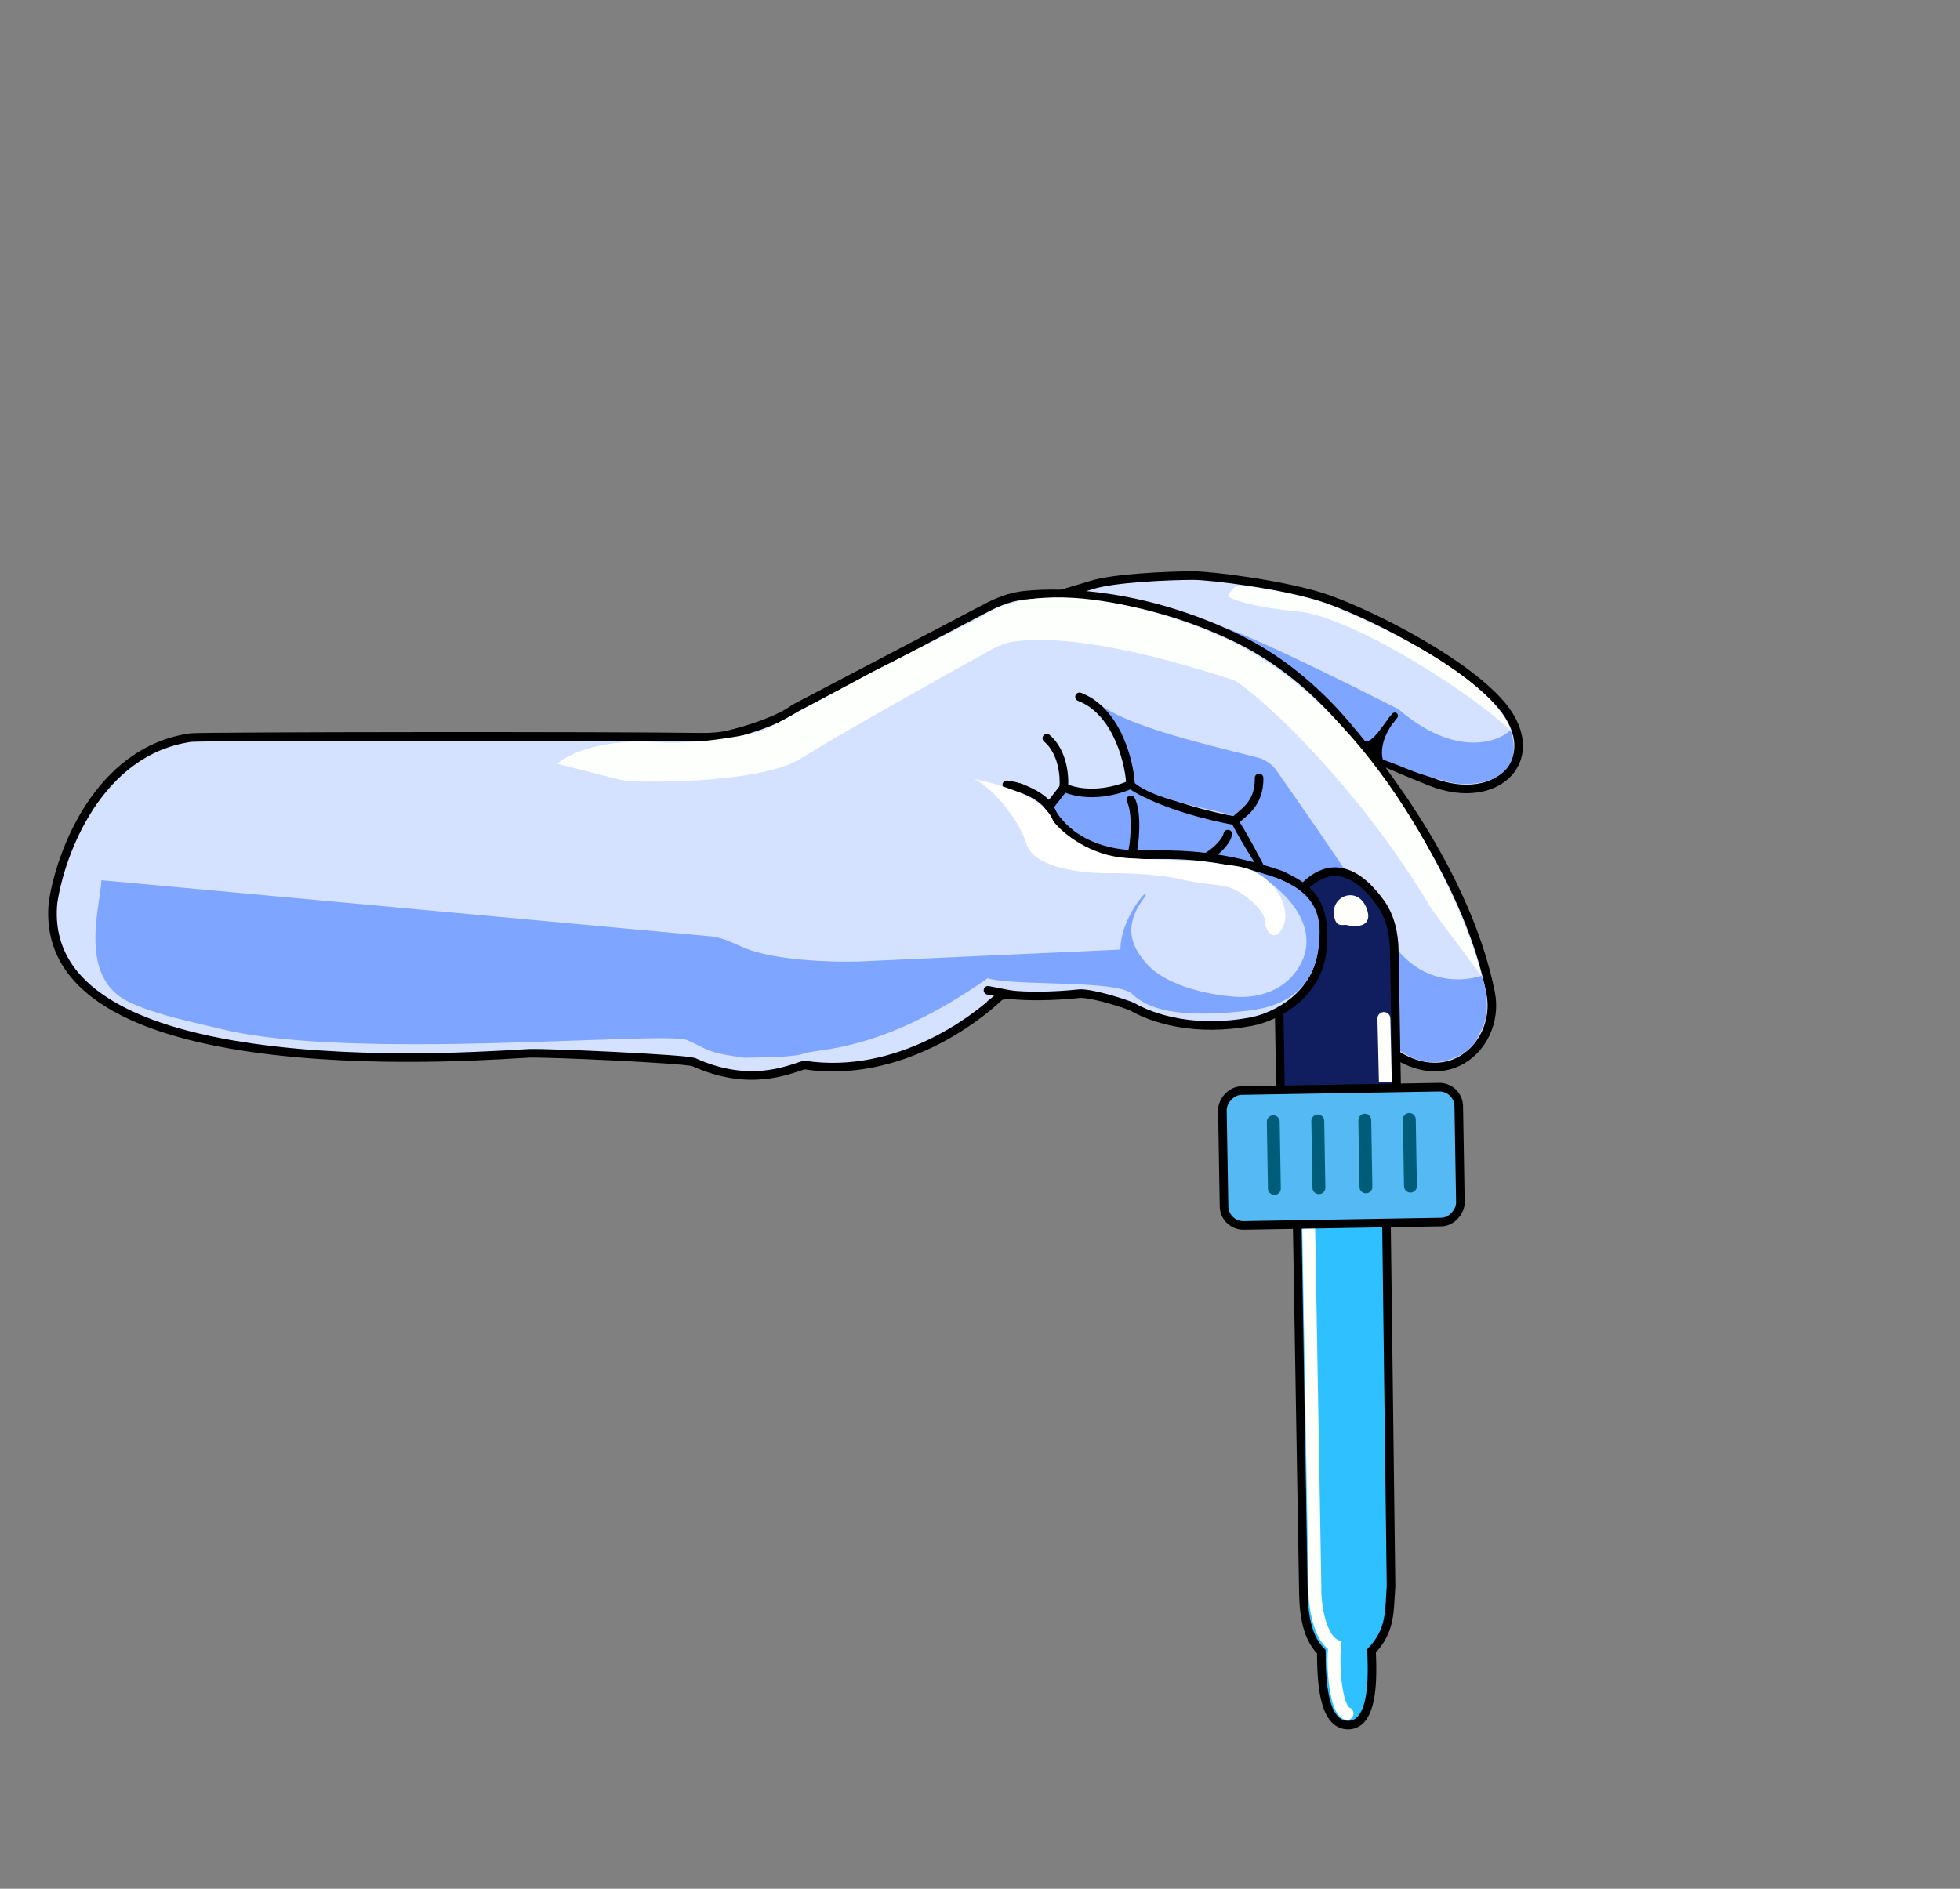 <svg width="913" height="880" viewBox="0 0 913 880" fill="none" xmlns="http://www.w3.org/2000/svg">
<rect x="0" y="0" width="913" height="880" fill="#808080" stroke="none"/>
<path d="M555.754 268.178C544.698 268.206 518.725 269.246 508.287 272.638L476.888 282.004C506.721 294.645 586.522 310.16 593.557 321.235C600.122 331.571 615.567 341.68 639.322 352.644C647.386 356.366 656.408 360.187 666.365 364.148C698.456 376.915 721.638 351.923 697.285 326.158C677.803 305.547 635.712 284.961 617.045 278.684C598.378 272.407 563.944 268.157 555.754 268.178Z" fill="#D5E2FF" stroke="black" stroke-width="4"/>
<path d="M651.439 330.452C677.316 352.702 697.026 346.256 703.646 340.251C711.9 364.801 683.972 368.076 672.04 363.565C672.04 363.565 663.014 361.419 655.525 358.296C648.036 355.173 636.775 351.209 636.775 351.209L615.25 353.007L568.061 292.311C572.177 290.905 625.361 317.153 651.439 330.452Z" fill="#7EA5FF"/>
<path d="M481.94 395.754L591.66 409.585L590.205 374.862L557.053 365.856L506.161 356.187L486.495 373.012L481.94 395.754Z" fill="#7EA5FF" stroke="black" stroke-width="4"/>
<path d="M374.56 496.197C418.427 502.882 456.594 474.607 470.194 459.634L479.532 417.612L488.869 375.59L495.594 366.949C507.399 372.047 521.201 368.136 526.627 365.544C540.937 374.928 565.202 380.717 575.545 382.439C576.838 387.534 615.756 448.053 635.054 477.676C668.197 516.906 699.714 489.072 694.343 462.481C684.679 414.629 652.53 367.591 626.609 337.294C612.269 320.533 594.996 306.298 575.075 296.825C534.563 277.561 497.792 275.162 476.992 277.37C470.819 278.025 464.99 280.308 459.493 283.192L370.263 330.016C362.74 335.576 349.498 339.809 340.115 342.147C335.655 343.259 331.128 343.565 326.532 343.496C284.548 342.861 96.948 343.042 89 343.651C45.735 349.703 28.099 397.51 24.689 420.657C16.171 510.415 233.893 491.115 246.579 490.765C256.728 490.485 318.359 493.35 323.059 494.817C348.832 506.511 366.567 498.719 374.56 496.197Z" fill="#D5E2FF" stroke="black" stroke-width="4"/>
<path d="M465.176 365.076L457.676 364.626" stroke="black" stroke-width="4" stroke-linecap="round"/>
<path d="M646.535 436.339C661.523 460.889 683.643 456.797 690.063 454.656C690.063 454.656 692.473 460.914 692.542 464.989C692.629 470.174 692.803 470.682 692.121 474.217C691.472 477.583 688.8 482.342 688.8 482.342C688.8 482.342 686.621 489.871 675.732 493.512C664.843 497.154 656.143 493.842 643.231 482.895C630.32 471.948 597.349 420.292 597.349 420.292C597.349 420.292 579.962 385.045 575.861 381.08C571.759 377.115 526.74 373.263 524.183 358.321C521.387 341.985 512.687 332.866 507.516 323.445C515.785 336.62 560.892 346.538 585.85 352.965C589.422 353.885 592.509 356.046 594.636 359.059C608.003 377.988 632.773 413.799 646.535 436.339Z" fill="#7EA5FF"/>
<path d="M582.626 303.737C646.646 340.697 683.23 425.378 690.063 454.656L667.068 423.922C637.341 373.464 595.892 331.548 576.385 317.825C575.695 317.339 574.945 316.979 574.141 316.719C530.093 302.424 495.394 295.914 472.665 298.873C468.685 299.391 464.944 300.906 461.435 302.853C435.412 317.29 388.417 343.655 373.099 353.374C357.849 363.05 318.078 364.592 296.159 364.115C293.011 364.046 289.899 363.58 286.848 362.803L259.602 355.862C265.276 350.58 282.322 344.046 306.693 345.848C324.005 347.128 352.162 342.2 356.733 339.818L406.423 313.045L456.143 288.002C488.597 264.401 559.913 289.712 582.626 303.737Z" fill="#FDFFFD"/>
<path d="M584.497 362.492C584.479 361.388 585.359 360.477 586.463 360.459C587.568 360.44 588.478 361.32 588.497 362.425L584.497 362.492ZM573.299 381.438C577.752 376.833 584.693 374.086 584.497 362.492L588.497 362.425C588.728 376.181 579.653 380.622 576.175 384.219L573.299 381.438Z" fill="black"/>
<path d="M502.146 326.541C501.116 326.143 500.604 324.985 501.002 323.954C501.401 322.924 502.559 322.412 503.589 322.811L502.146 326.541ZM524.614 365.806C524.552 362.127 523.311 353.904 519.814 345.752C516.312 337.586 510.707 329.852 502.146 326.541L503.589 322.811C513.592 326.679 519.794 335.557 523.49 344.175C527.193 352.808 528.543 361.543 528.613 365.739L524.614 365.806Z" fill="black"/>
<path d="M486.34 345.479C485.496 344.765 485.391 343.504 486.104 342.66C486.817 341.817 488.079 341.711 488.923 342.424L486.34 345.479ZM493.519 366.677C493.744 364.389 493.658 360.475 492.623 356.402C491.587 352.324 489.653 348.281 486.34 345.479L488.923 342.424C493.093 345.951 495.344 350.867 496.5 355.417C497.657 359.971 497.767 364.353 497.5 367.068L493.519 366.677Z" fill="black"/>
<path d="M649.47 442.759L650.656 511.602L596.643 517.522L595.401 443.839C595.267 435.884 596.784 427.819 601.174 421.185C617.723 396.173 633.074 406.867 643.02 420.663C647.609 427.029 649.334 434.913 649.47 442.759Z" fill="#101E60" stroke="black" stroke-width="4"/>
<path d="M647.967 739.111L645.634 553.426L604.066 559.72L607.1 739.799C607.242 748.238 607.466 761.542 615.48 769.583C615.567 782.249 616.059 803.96 628.137 803.756C640.179 803.553 639.354 780.269 638.887 769.189C648.091 759.436 647.085 750.501 647.967 739.111Z" fill="#2FC1FF" stroke="black" stroke-width="4"/>
<rect x="-1.966" y="2.033" width="110.099" height="62.846" rx="9" transform="matrix(-1 0.017 0.017 1 677.358 504.385)" fill="#55BAF3" stroke="black" stroke-width="4"/>
<path d="M656.483 521.536L657.007 552.649" stroke="#005D7A" stroke-width="6" stroke-linecap="round"/>
<path d="M635.74 521.885L636.264 552.999" stroke="#005D7A" stroke-width="6" stroke-linecap="round"/>
<path d="M613.845 522.254L614.37 553.368" stroke="#005D7A" stroke-width="6" stroke-linecap="round"/>
<path d="M593.103 522.604L593.628 553.717" stroke="#005D7A" stroke-width="6" stroke-linecap="round"/>
<path d="M502.641 462.979C489.325 464.376 477.722 464.202 471.203 463.509L467.867 463.658L458.212 464.9L453.465 460.488L459.205 364.916L461.137 364.884C466.445 365.177 471.791 365.72 476.73 367.687C479.053 368.612 481.448 369.769 483.56 371.152C485.315 372.301 486.874 373.607 488.032 375.067C488.657 375.854 489.166 376.685 489.526 377.561C490.365 379.602 491.909 381.752 493.796 383.852C502.084 393.071 514.429 397.445 526.809 398.073C526.925 398.079 527.041 398.084 527.158 398.09C530.306 398.242 533.817 398.312 537.685 398.247C545.79 398.11 553.678 398.426 561.761 399.415C572.73 400.757 584.057 403.34 596.765 407.716C607.183 412.825 617.817 417.82 616.112 441.028C614.407 464.236 593.392 473.974 583.098 475.942C556.461 481.034 536.756 474.527 527.202 468.951C520.868 466.455 507.226 462.498 502.641 462.979Z" fill="#D5E2FF"/>
<path d="M527.158 398.09C530.306 398.242 533.817 398.312 537.685 398.247C545.79 398.11 553.678 398.426 561.761 399.415M527.158 398.09C527.041 398.084 526.925 398.079 526.809 398.073C514.429 397.445 502.084 393.071 493.796 383.852C491.909 381.752 490.365 379.602 489.526 377.561C489.166 376.685 488.657 375.854 488.032 375.067C486.874 373.607 485.315 372.301 483.56 371.152C481.448 369.769 479.053 368.612 476.73 367.687C471.791 365.72 466.445 365.177 461.137 364.884V364.884L459.205 364.916L453.465 460.488L458.212 464.9L467.867 463.658L471.203 463.509C477.722 464.202 489.325 464.376 502.641 462.979C507.226 462.498 520.868 466.455 527.202 468.951C536.756 474.527 556.461 481.034 583.098 475.942C593.392 473.974 614.407 464.236 616.112 441.028C617.817 417.82 607.183 412.825 596.765 407.716C584.057 403.34 572.73 400.757 561.761 399.415M527.158 398.09C528.453 395.169 530.057 378.624 526.73 372.686M561.761 399.415C564.813 398.134 571.101 392.802 571.953 388.638" stroke="black" stroke-width="4" stroke-linecap="round"/>
<rect width="35.728" height="104.879" transform="matrix(-1 0.017 0.017 1 472.855 356.304)" fill="#D5E2FF"/>
<path d="M455.409 469.558C457.535 468.666 463.948 463.267 466.221 461.307L468.898 449.159L448.155 449.509C448.379 462.761 452.548 470.759 455.409 469.558Z" fill="#D5E2FF"/>
<path d="M47.272 410.118L331.295 436.291C336.744 436.793 341.827 439.589 346.877 441.696C360.468 447.366 386.23 448.348 399.659 447.995L521.919 442.437C521.827 433.266 527.533 422.691 532.697 416.991C533.447 416.163 534.048 416.814 533.374 417.707C523 431.446 526.617 440.781 534.61 449.538C542.579 458.268 560.082 463.344 575.449 464.41C585.623 465.117 596.159 461.882 602.629 454C618.752 434.358 599.143 412.917 579.622 404.402C593.528 408.778 614.914 412.46 614.707 434.357C614.5 456.262 603.76 468.279 581.409 470.895C548.381 474.761 534.468 469.957 527.437 463.159C520.406 456.362 473.112 459.618 460.034 455.804C410.24 490.824 380.847 488.362 374.508 490.85C370.216 492.534 357.02 492.646 346.649 492.821C328.163 490.251 330.448 489.06 319.999 484.598C309.772 480.232 164.493 494.359 103.817 479.611C89.523 476.137 74.106 473.23 60.714 467.147C36.072 455.956 46.544 422.849 47.272 410.118Z" fill="#7EA5FF"/>
<path d="M471.204 463.53L460.218 461.41" stroke="black" stroke-width="4" stroke-linecap="round"/>
<path d="M469.012 367.68C467.907 367.699 466.997 366.818 466.978 365.714C466.96 364.61 467.84 363.699 468.944 363.681L469.012 367.68ZM476.37 369.628C475.47 369.286 473.937 368.778 472.423 368.361C470.816 367.919 469.544 367.671 469.012 367.68L468.944 363.681C470.14 363.66 471.953 364.084 473.483 364.504C475.105 364.951 476.76 365.497 477.793 365.89L476.37 369.628Z" fill="black"/>
<path d="M490.586 382.516C486.359 371.061 466.096 365.639 453.948 362.962C463.251 367.8 474.672 382.093 478.085 393.101C482.351 406.861 513.313 406.916 517.508 406.845C521.541 406.777 539.412 407.053 550.408 409.749C561.404 412.445 569.461 411.733 575.271 414.517C579.919 416.744 590.426 424.636 589.381 430.993C591.206 436.726 594.589 437.028 596.91 433.172C598.354 430.772 598.83 428.413 598.724 426.218C598.284 417.093 590.943 408.667 582.46 405.276C576.959 403.078 571.146 403.08 568.153 402.534C556.591 400.423 545.653 401.184 524.882 399.805C508.265 398.702 495.303 388.777 490.586 382.516Z" fill="white"/>
<path d="M604.573 284.879C627.738 287.09 679.709 318.54 703.646 340.252C695.559 317.324 648.507 293.888 626.711 285.065C617.128 279.494 592.423 274.246 577.944 272.864C576.685 272.744 576.239 272.22 574.784 274.008C573.689 275.353 573.166 275.48 572.544 276.378C572.044 277.098 572.177 277.999 572.946 278.419C575.956 280.064 585.428 283.051 604.573 284.879Z" fill="#FDFFFD"/>
<path d="M647.185 336.714C641.399 344.882 641.828 351.994 642.865 354.68C639.29 351.77 633.056 346.101 636.723 346.708C639.85 347.226 644.175 340.826 647.185 336.714C647.624 336.094 648.099 335.469 648.612 334.838C648.184 335.364 647.704 336.005 647.185 336.714Z" fill="black"/>
<path d="M642.865 354.68C641.75 351.79 641.337 343.777 648.612 334.838C645.702 338.414 640.389 347.315 636.723 346.708C633.056 346.101 639.29 351.77 642.865 354.68Z" stroke="black" stroke-width="3"/>
<path d="M650.867 334.444C651.39 333.802 651.293 332.857 650.651 332.334C650.008 331.811 649.063 331.908 648.541 332.551L650.867 334.444ZM649.048 336.679L650.867 334.444L648.541 332.551L646.722 334.785L649.048 336.679Z" fill="black"/>
<path d="M621.355 425.903C621.998 433.03 625.997 430.343 627.744 431.104C632.074 432.093 639.756 431.796 636.639 423.348C632.743 412.788 620.55 416.995 621.355 425.903Z" fill="#FEFFFB"/>
<path d="M647.643 474.462C647.604 472.806 646.23 471.494 644.574 471.533C642.917 471.571 641.606 472.945 641.644 474.601L647.643 474.462ZM641.644 474.601L642.331 504.137L648.329 503.998L647.643 474.462L641.644 474.601Z" fill="#FEFFFB"/>
<path d="M612.502 739.61L615.502 739.677L615.503 739.618L615.502 739.558L612.502 739.61ZM621.722 766.694L624.705 767.02L624.931 764.944L623.064 764.011L621.722 766.694ZM626.696 801.283C628.294 801.719 629.943 800.776 630.379 799.178C630.815 797.579 629.873 795.93 628.274 795.494L626.696 801.283ZM606.622 572.547L609.503 739.662L615.502 739.558L612.621 572.444L606.622 572.547ZM609.503 739.544C609.401 744.129 610.006 750.332 611.557 755.902C612.334 758.691 613.377 761.426 614.758 763.751C616.128 766.057 617.952 768.163 620.381 769.378L623.064 764.011C622.035 763.496 620.954 762.433 619.917 760.687C618.891 758.96 618.025 756.761 617.337 754.292C615.959 749.346 615.411 743.735 615.502 739.677L609.503 739.544ZM618.74 766.369C618.133 771.936 618.319 779.772 619.302 786.423C619.793 789.743 620.505 792.923 621.491 795.435C621.983 796.688 622.59 797.896 623.357 798.893C624.114 799.876 625.2 800.875 626.696 801.283L628.274 795.494C628.502 795.556 628.421 795.635 628.111 795.233C627.812 794.844 627.452 794.199 627.076 793.242C626.326 791.332 625.698 788.656 625.238 785.546C624.32 779.337 624.16 772.018 624.705 767.02L618.74 766.369Z" fill="#FEFFFB"/>
</svg>
